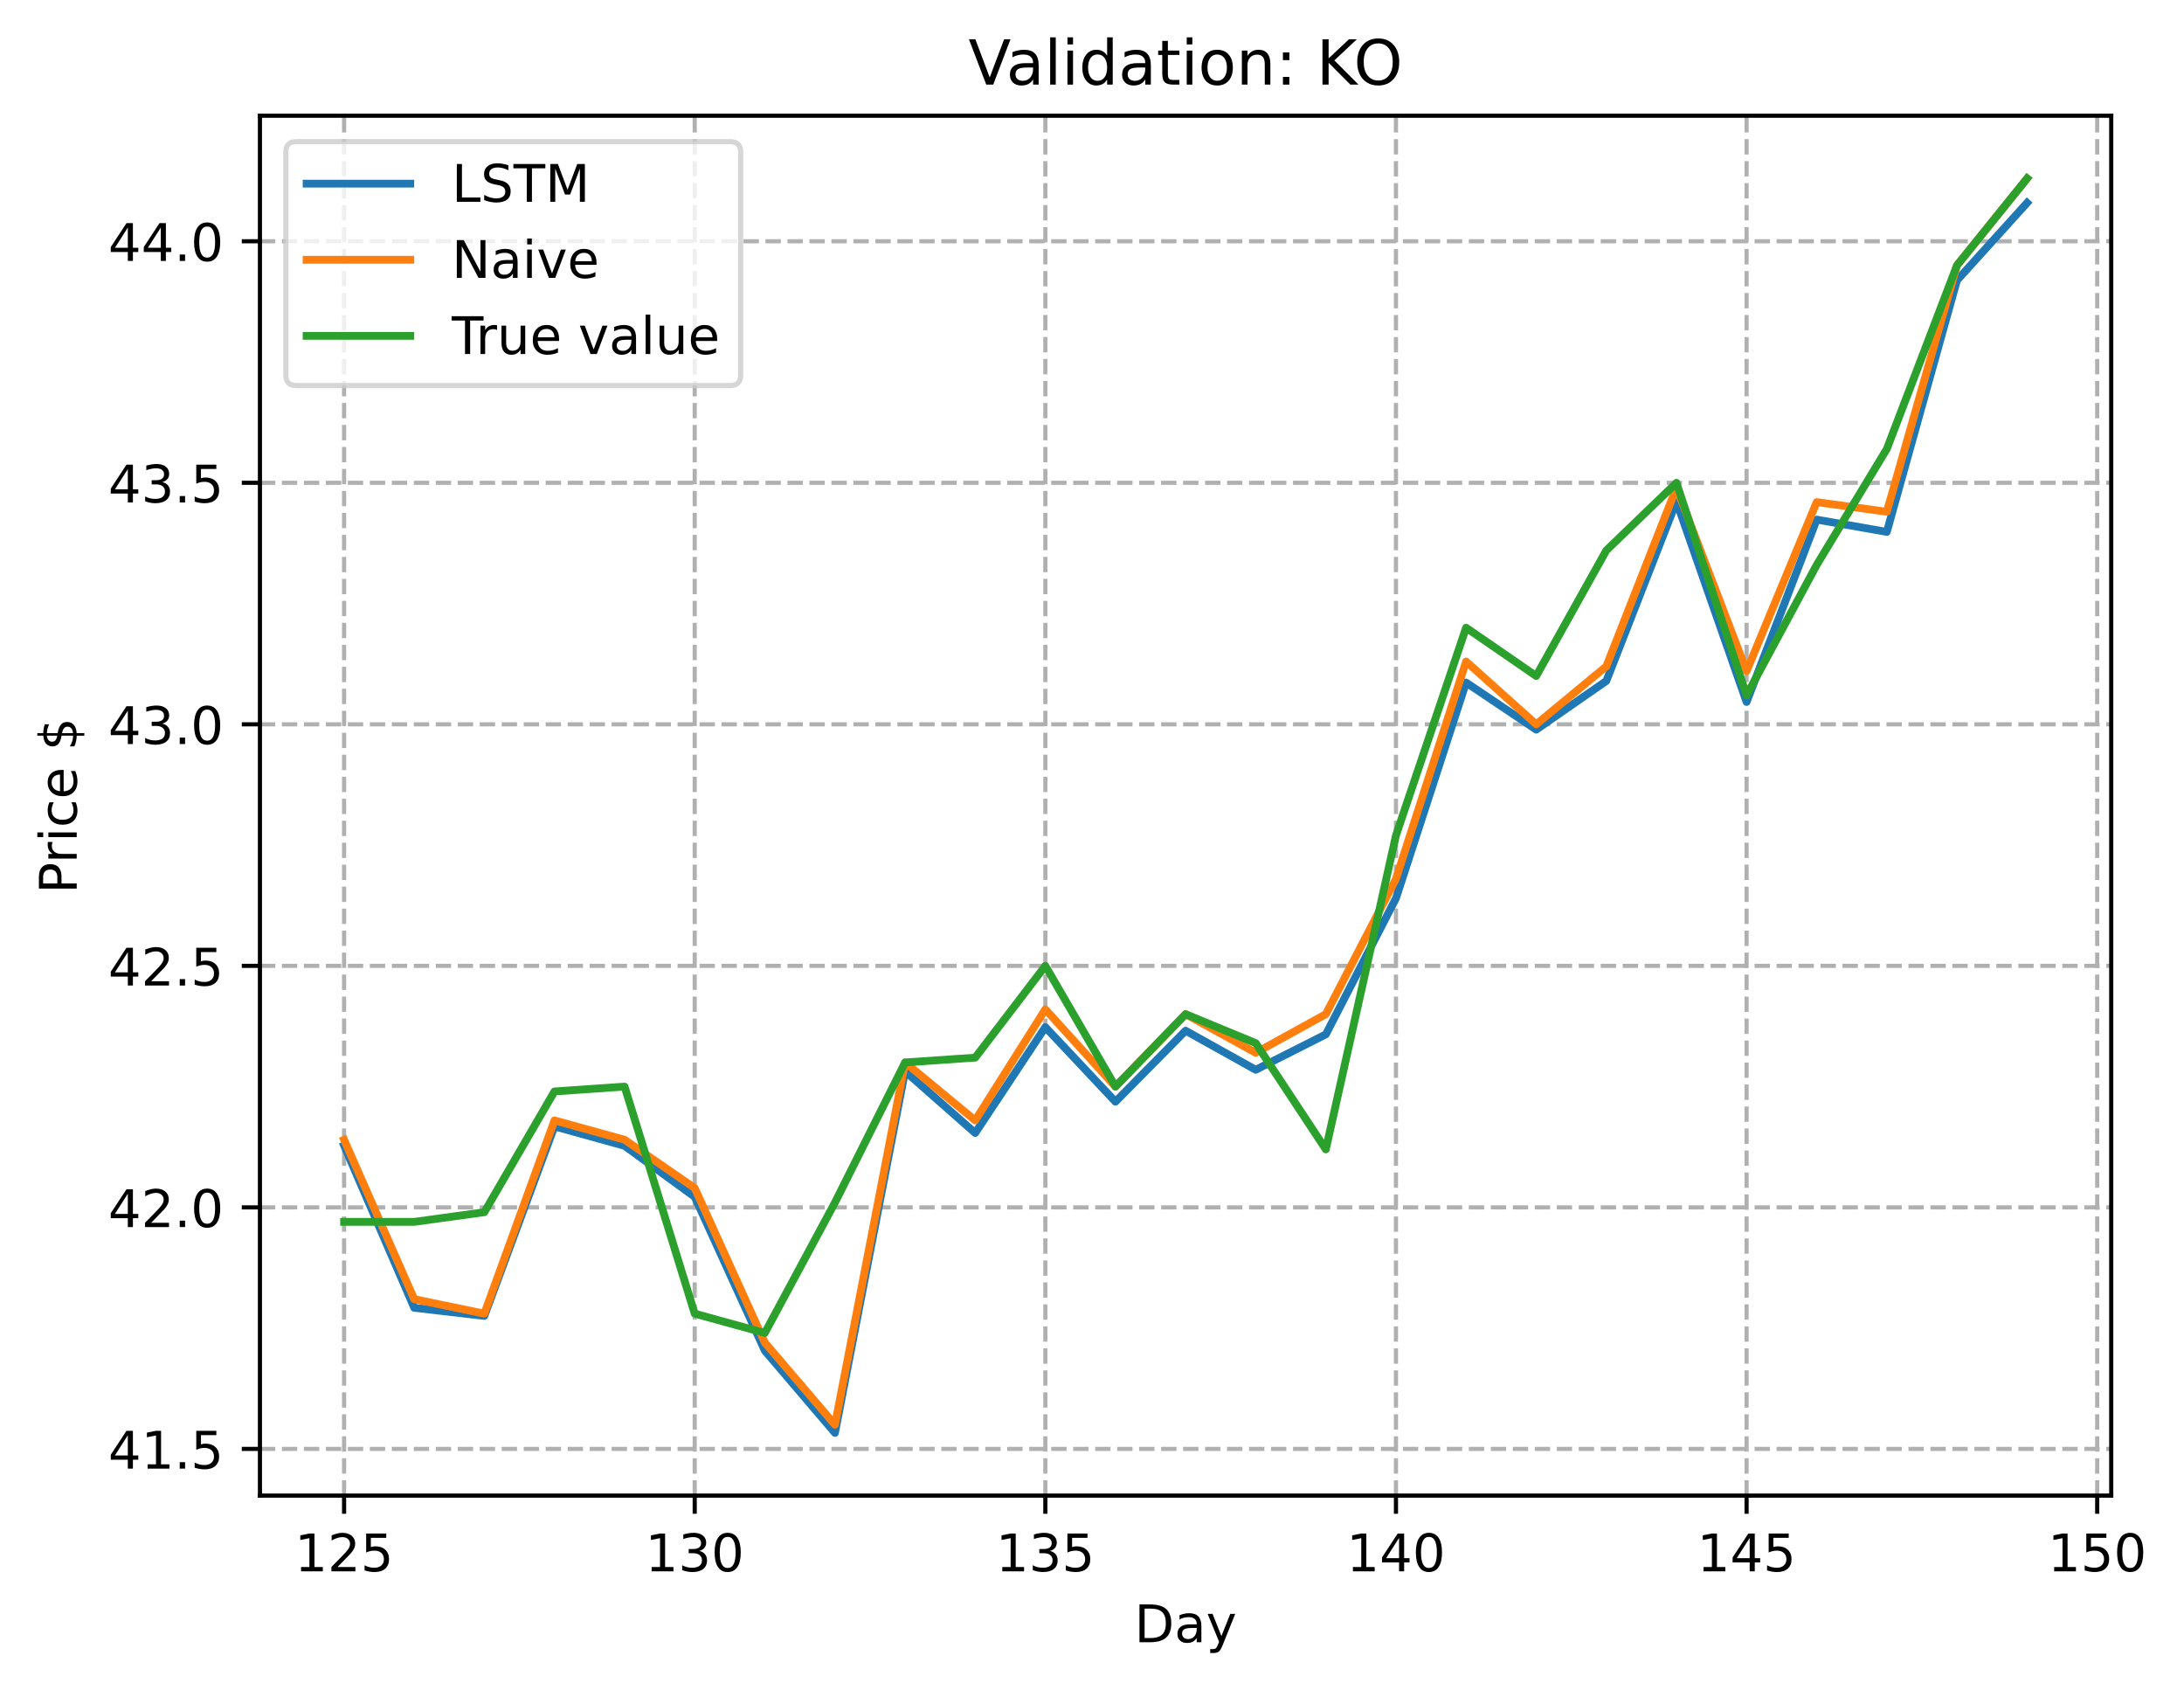 <?xml version="1.0" encoding="utf-8" standalone="no"?>
<!DOCTYPE svg PUBLIC "-//W3C//DTD SVG 1.1//EN"
  "http://www.w3.org/Graphics/SVG/1.1/DTD/svg11.dtd">
<!-- Created with matplotlib (https://matplotlib.org/) -->
<svg height="325.986pt" version="1.1" viewBox="0 0 421.302 325.986" width="421.302pt" xmlns="http://www.w3.org/2000/svg" xmlns:xlink="http://www.w3.org/1999/xlink">
 <defs>
  <style type="text/css">
*{stroke-linecap:butt;stroke-linejoin:round;}
  </style>
 </defs>
 <g id="figure_1">
  <g id="patch_1">
   <path d="M 0 325.986 
L 421.302 325.986 
L 421.302 0 
L 0 0 
z
" style="fill:#ffffff;"/>
  </g>
  <g id="axes_1">
   <g id="patch_2">
    <path d="M 50.144 288.43 
L 407.264 288.43 
L 407.264 22.318 
L 50.144 22.318 
z
" style="fill:#ffffff;"/>
   </g>
   <g id="matplotlib.axis_1">
    <g id="xtick_1">
     <g id="line2d_1">
      <path clip-path="url(#p19d7fe2701)" d="M 66.376 288.43 
L 66.376 22.318 
" style="fill:none;stroke:#b0b0b0;stroke-dasharray:2.96,1.28;stroke-dashoffset:0;stroke-width:0.8;"/>
     </g>
     <g id="line2d_2">
      <defs>
       <path d="M 0 0 
L 0 3.5 
" id="m93609f5a00" style="stroke:#000000;stroke-width:0.8;"/>
      </defs>
      <g>
       <use style="stroke:#000000;stroke-width:0.8;" x="66.376" xlink:href="#m93609f5a00" y="288.43"/>
      </g>
     </g>
     <g id="text_1">
      <!-- 125 -->
      <defs>
       <path d="M 12.406 8.297 
L 28.516 8.297 
L 28.516 63.922 
L 10.984 60.406 
L 10.984 69.391 
L 28.422 72.906 
L 38.281 72.906 
L 38.281 8.297 
L 54.391 8.297 
L 54.391 0 
L 12.406 0 
z
" id="DejaVuSans-49"/>
       <path d="M 19.188 8.297 
L 53.609 8.297 
L 53.609 0 
L 7.328 0 
L 7.328 8.297 
Q 12.938 14.109 22.625 23.891 
Q 32.328 33.688 34.812 36.531 
Q 39.547 41.844 41.422 45.531 
Q 43.312 49.219 43.312 52.781 
Q 43.312 58.594 39.234 62.25 
Q 35.156 65.922 28.609 65.922 
Q 23.969 65.922 18.812 64.312 
Q 13.672 62.703 7.812 59.422 
L 7.812 69.391 
Q 13.766 71.781 18.938 73 
Q 24.125 74.219 28.422 74.219 
Q 39.75 74.219 46.484 68.547 
Q 53.219 62.891 53.219 53.422 
Q 53.219 48.922 51.531 44.891 
Q 49.859 40.875 45.406 35.406 
Q 44.188 33.984 37.641 27.219 
Q 31.109 20.453 19.188 8.297 
z
" id="DejaVuSans-50"/>
       <path d="M 10.797 72.906 
L 49.516 72.906 
L 49.516 64.594 
L 19.828 64.594 
L 19.828 46.734 
Q 21.969 47.469 24.109 47.828 
Q 26.266 48.188 28.422 48.188 
Q 40.625 48.188 47.75 41.5 
Q 54.891 34.812 54.891 23.391 
Q 54.891 11.625 47.562 5.094 
Q 40.234 -1.422 26.906 -1.422 
Q 22.312 -1.422 17.547 -0.641 
Q 12.797 0.141 7.719 1.703 
L 7.719 11.625 
Q 12.109 9.234 16.797 8.062 
Q 21.484 6.891 26.703 6.891 
Q 35.156 6.891 40.078 11.328 
Q 45.016 15.766 45.016 23.391 
Q 45.016 31 40.078 35.438 
Q 35.156 39.891 26.703 39.891 
Q 22.75 39.891 18.812 39.016 
Q 14.891 38.141 10.797 36.281 
z
" id="DejaVuSans-53"/>
      </defs>
      <g transform="translate(56.833 303.029)scale(0.1 -0.1)">
       <use xlink:href="#DejaVuSans-49"/>
       <use x="63.623" xlink:href="#DejaVuSans-50"/>
       <use x="127.246" xlink:href="#DejaVuSans-53"/>
      </g>
     </g>
    </g>
    <g id="xtick_2">
     <g id="line2d_3">
      <path clip-path="url(#p19d7fe2701)" d="M 134.013 288.43 
L 134.013 22.318 
" style="fill:none;stroke:#b0b0b0;stroke-dasharray:2.96,1.28;stroke-dashoffset:0;stroke-width:0.8;"/>
     </g>
     <g id="line2d_4">
      <g>
       <use style="stroke:#000000;stroke-width:0.8;" x="134.013" xlink:href="#m93609f5a00" y="288.43"/>
      </g>
     </g>
     <g id="text_2">
      <!-- 130 -->
      <defs>
       <path d="M 40.578 39.312 
Q 47.656 37.797 51.625 33 
Q 55.609 28.219 55.609 21.188 
Q 55.609 10.406 48.188 4.484 
Q 40.766 -1.422 27.094 -1.422 
Q 22.516 -1.422 17.656 -0.516 
Q 12.797 0.391 7.625 2.203 
L 7.625 11.719 
Q 11.719 9.328 16.594 8.109 
Q 21.484 6.891 26.812 6.891 
Q 36.078 6.891 40.938 10.547 
Q 45.797 14.203 45.797 21.188 
Q 45.797 27.641 41.281 31.266 
Q 36.766 34.906 28.719 34.906 
L 20.219 34.906 
L 20.219 43.016 
L 29.109 43.016 
Q 36.375 43.016 40.234 45.922 
Q 44.094 48.828 44.094 54.297 
Q 44.094 59.906 40.109 62.906 
Q 36.141 65.922 28.719 65.922 
Q 24.656 65.922 20.016 65.031 
Q 15.375 64.156 9.812 62.312 
L 9.812 71.094 
Q 15.438 72.656 20.344 73.438 
Q 25.25 74.219 29.594 74.219 
Q 40.828 74.219 47.359 69.109 
Q 53.906 64.016 53.906 55.328 
Q 53.906 49.266 50.438 45.094 
Q 46.969 40.922 40.578 39.312 
z
" id="DejaVuSans-51"/>
       <path d="M 31.781 66.406 
Q 24.172 66.406 20.328 58.906 
Q 16.5 51.422 16.5 36.375 
Q 16.5 21.391 20.328 13.891 
Q 24.172 6.391 31.781 6.391 
Q 39.453 6.391 43.281 13.891 
Q 47.125 21.391 47.125 36.375 
Q 47.125 51.422 43.281 58.906 
Q 39.453 66.406 31.781 66.406 
z
M 31.781 74.219 
Q 44.047 74.219 50.516 64.516 
Q 56.984 54.828 56.984 36.375 
Q 56.984 17.969 50.516 8.266 
Q 44.047 -1.422 31.781 -1.422 
Q 19.531 -1.422 13.062 8.266 
Q 6.594 17.969 6.594 36.375 
Q 6.594 54.828 13.062 64.516 
Q 19.531 74.219 31.781 74.219 
z
" id="DejaVuSans-48"/>
      </defs>
      <g transform="translate(124.469 303.029)scale(0.1 -0.1)">
       <use xlink:href="#DejaVuSans-49"/>
       <use x="63.623" xlink:href="#DejaVuSans-51"/>
       <use x="127.246" xlink:href="#DejaVuSans-48"/>
      </g>
     </g>
    </g>
    <g id="xtick_3">
     <g id="line2d_5">
      <path clip-path="url(#p19d7fe2701)" d="M 201.649 288.43 
L 201.649 22.318 
" style="fill:none;stroke:#b0b0b0;stroke-dasharray:2.96,1.28;stroke-dashoffset:0;stroke-width:0.8;"/>
     </g>
     <g id="line2d_6">
      <g>
       <use style="stroke:#000000;stroke-width:0.8;" x="201.649" xlink:href="#m93609f5a00" y="288.43"/>
      </g>
     </g>
     <g id="text_3">
      <!-- 135 -->
      <g transform="translate(192.105 303.029)scale(0.1 -0.1)">
       <use xlink:href="#DejaVuSans-49"/>
       <use x="63.623" xlink:href="#DejaVuSans-51"/>
       <use x="127.246" xlink:href="#DejaVuSans-53"/>
      </g>
     </g>
    </g>
    <g id="xtick_4">
     <g id="line2d_7">
      <path clip-path="url(#p19d7fe2701)" d="M 269.286 288.43 
L 269.286 22.318 
" style="fill:none;stroke:#b0b0b0;stroke-dasharray:2.96,1.28;stroke-dashoffset:0;stroke-width:0.8;"/>
     </g>
     <g id="line2d_8">
      <g>
       <use style="stroke:#000000;stroke-width:0.8;" x="269.286" xlink:href="#m93609f5a00" y="288.43"/>
      </g>
     </g>
     <g id="text_4">
      <!-- 140 -->
      <defs>
       <path d="M 37.797 64.312 
L 12.891 25.391 
L 37.797 25.391 
z
M 35.203 72.906 
L 47.609 72.906 
L 47.609 25.391 
L 58.016 25.391 
L 58.016 17.188 
L 47.609 17.188 
L 47.609 0 
L 37.797 0 
L 37.797 17.188 
L 4.891 17.188 
L 4.891 26.703 
z
" id="DejaVuSans-52"/>
      </defs>
      <g transform="translate(259.742 303.029)scale(0.1 -0.1)">
       <use xlink:href="#DejaVuSans-49"/>
       <use x="63.623" xlink:href="#DejaVuSans-52"/>
       <use x="127.246" xlink:href="#DejaVuSans-48"/>
      </g>
     </g>
    </g>
    <g id="xtick_5">
     <g id="line2d_9">
      <path clip-path="url(#p19d7fe2701)" d="M 336.922 288.43 
L 336.922 22.318 
" style="fill:none;stroke:#b0b0b0;stroke-dasharray:2.96,1.28;stroke-dashoffset:0;stroke-width:0.8;"/>
     </g>
     <g id="line2d_10">
      <g>
       <use style="stroke:#000000;stroke-width:0.8;" x="336.922" xlink:href="#m93609f5a00" y="288.43"/>
      </g>
     </g>
     <g id="text_5">
      <!-- 145 -->
      <g transform="translate(327.378 303.029)scale(0.1 -0.1)">
       <use xlink:href="#DejaVuSans-49"/>
       <use x="63.623" xlink:href="#DejaVuSans-52"/>
       <use x="127.246" xlink:href="#DejaVuSans-53"/>
      </g>
     </g>
    </g>
    <g id="xtick_6">
     <g id="line2d_11">
      <path clip-path="url(#p19d7fe2701)" d="M 404.558 288.43 
L 404.558 22.318 
" style="fill:none;stroke:#b0b0b0;stroke-dasharray:2.96,1.28;stroke-dashoffset:0;stroke-width:0.8;"/>
     </g>
     <g id="line2d_12">
      <g>
       <use style="stroke:#000000;stroke-width:0.8;" x="404.558" xlink:href="#m93609f5a00" y="288.43"/>
      </g>
     </g>
     <g id="text_6">
      <!-- 150 -->
      <g transform="translate(395.015 303.029)scale(0.1 -0.1)">
       <use xlink:href="#DejaVuSans-49"/>
       <use x="63.623" xlink:href="#DejaVuSans-53"/>
       <use x="127.246" xlink:href="#DejaVuSans-48"/>
      </g>
     </g>
    </g>
    <g id="text_7">
     <!-- Day -->
     <defs>
      <path d="M 19.672 64.797 
L 19.672 8.109 
L 31.594 8.109 
Q 46.688 8.109 53.688 14.938 
Q 60.688 21.781 60.688 36.531 
Q 60.688 51.172 53.688 57.984 
Q 46.688 64.797 31.594 64.797 
z
M 9.812 72.906 
L 30.078 72.906 
Q 51.266 72.906 61.172 64.094 
Q 71.094 55.281 71.094 36.531 
Q 71.094 17.672 61.125 8.828 
Q 51.172 0 30.078 0 
L 9.812 0 
z
" id="DejaVuSans-68"/>
      <path d="M 34.281 27.484 
Q 23.391 27.484 19.188 25 
Q 14.984 22.516 14.984 16.5 
Q 14.984 11.719 18.141 8.906 
Q 21.297 6.109 26.703 6.109 
Q 34.188 6.109 38.703 11.406 
Q 43.219 16.703 43.219 25.484 
L 43.219 27.484 
z
M 52.203 31.203 
L 52.203 0 
L 43.219 0 
L 43.219 8.297 
Q 40.141 3.328 35.547 0.953 
Q 30.953 -1.422 24.312 -1.422 
Q 15.922 -1.422 10.953 3.297 
Q 6 8.016 6 15.922 
Q 6 25.141 12.172 29.828 
Q 18.359 34.516 30.609 34.516 
L 43.219 34.516 
L 43.219 35.406 
Q 43.219 41.609 39.141 45 
Q 35.062 48.391 27.688 48.391 
Q 23 48.391 18.547 47.266 
Q 14.109 46.141 10.016 43.891 
L 10.016 52.203 
Q 14.938 54.109 19.578 55.047 
Q 24.219 56 28.609 56 
Q 40.484 56 46.344 49.844 
Q 52.203 43.703 52.203 31.203 
z
" id="DejaVuSans-97"/>
      <path d="M 32.172 -5.078 
Q 28.375 -14.844 24.75 -17.812 
Q 21.141 -20.797 15.094 -20.797 
L 7.906 -20.797 
L 7.906 -13.281 
L 13.188 -13.281 
Q 16.891 -13.281 18.938 -11.516 
Q 21 -9.766 23.484 -3.219 
L 25.094 0.875 
L 2.984 54.688 
L 12.5 54.688 
L 29.594 11.922 
L 46.688 54.688 
L 56.203 54.688 
z
" id="DejaVuSans-121"/>
     </defs>
     <g transform="translate(218.83 316.707)scale(0.1 -0.1)">
      <use xlink:href="#DejaVuSans-68"/>
      <use x="77.002" xlink:href="#DejaVuSans-97"/>
      <use x="138.281" xlink:href="#DejaVuSans-121"/>
     </g>
    </g>
   </g>
   <g id="matplotlib.axis_2">
    <g id="ytick_1">
     <g id="line2d_13">
      <path clip-path="url(#p19d7fe2701)" d="M 50.144 279.424 
L 407.264 279.424 
" style="fill:none;stroke:#b0b0b0;stroke-dasharray:2.96,1.28;stroke-dashoffset:0;stroke-width:0.8;"/>
     </g>
     <g id="line2d_14">
      <defs>
       <path d="M 0 0 
L -3.5 0 
" id="m36517fcb4e" style="stroke:#000000;stroke-width:0.8;"/>
      </defs>
      <g>
       <use style="stroke:#000000;stroke-width:0.8;" x="50.144" xlink:href="#m36517fcb4e" y="279.424"/>
      </g>
     </g>
     <g id="text_8">
      <!-- 41.5 -->
      <defs>
       <path d="M 10.688 12.406 
L 21 12.406 
L 21 0 
L 10.688 0 
z
" id="DejaVuSans-46"/>
      </defs>
      <g transform="translate(20.878 283.223)scale(0.1 -0.1)">
       <use xlink:href="#DejaVuSans-52"/>
       <use x="63.623" xlink:href="#DejaVuSans-49"/>
       <use x="127.246" xlink:href="#DejaVuSans-46"/>
       <use x="159.033" xlink:href="#DejaVuSans-53"/>
      </g>
     </g>
    </g>
    <g id="ytick_2">
     <g id="line2d_15">
      <path clip-path="url(#p19d7fe2701)" d="M 50.144 232.844 
L 407.264 232.844 
" style="fill:none;stroke:#b0b0b0;stroke-dasharray:2.96,1.28;stroke-dashoffset:0;stroke-width:0.8;"/>
     </g>
     <g id="line2d_16">
      <g>
       <use style="stroke:#000000;stroke-width:0.8;" x="50.144" xlink:href="#m36517fcb4e" y="232.844"/>
      </g>
     </g>
     <g id="text_9">
      <!-- 42.0 -->
      <g transform="translate(20.878 236.643)scale(0.1 -0.1)">
       <use xlink:href="#DejaVuSans-52"/>
       <use x="63.623" xlink:href="#DejaVuSans-50"/>
       <use x="127.246" xlink:href="#DejaVuSans-46"/>
       <use x="159.033" xlink:href="#DejaVuSans-48"/>
      </g>
     </g>
    </g>
    <g id="ytick_3">
     <g id="line2d_17">
      <path clip-path="url(#p19d7fe2701)" d="M 50.144 186.264 
L 407.264 186.264 
" style="fill:none;stroke:#b0b0b0;stroke-dasharray:2.96,1.28;stroke-dashoffset:0;stroke-width:0.8;"/>
     </g>
     <g id="line2d_18">
      <g>
       <use style="stroke:#000000;stroke-width:0.8;" x="50.144" xlink:href="#m36517fcb4e" y="186.264"/>
      </g>
     </g>
     <g id="text_10">
      <!-- 42.5 -->
      <g transform="translate(20.878 190.063)scale(0.1 -0.1)">
       <use xlink:href="#DejaVuSans-52"/>
       <use x="63.623" xlink:href="#DejaVuSans-50"/>
       <use x="127.246" xlink:href="#DejaVuSans-46"/>
       <use x="159.033" xlink:href="#DejaVuSans-53"/>
      </g>
     </g>
    </g>
    <g id="ytick_4">
     <g id="line2d_19">
      <path clip-path="url(#p19d7fe2701)" d="M 50.144 139.684 
L 407.264 139.684 
" style="fill:none;stroke:#b0b0b0;stroke-dasharray:2.96,1.28;stroke-dashoffset:0;stroke-width:0.8;"/>
     </g>
     <g id="line2d_20">
      <g>
       <use style="stroke:#000000;stroke-width:0.8;" x="50.144" xlink:href="#m36517fcb4e" y="139.684"/>
      </g>
     </g>
     <g id="text_11">
      <!-- 43.0 -->
      <g transform="translate(20.878 143.484)scale(0.1 -0.1)">
       <use xlink:href="#DejaVuSans-52"/>
       <use x="63.623" xlink:href="#DejaVuSans-51"/>
       <use x="127.246" xlink:href="#DejaVuSans-46"/>
       <use x="159.033" xlink:href="#DejaVuSans-48"/>
      </g>
     </g>
    </g>
    <g id="ytick_5">
     <g id="line2d_21">
      <path clip-path="url(#p19d7fe2701)" d="M 50.144 93.105 
L 407.264 93.105 
" style="fill:none;stroke:#b0b0b0;stroke-dasharray:2.96,1.28;stroke-dashoffset:0;stroke-width:0.8;"/>
     </g>
     <g id="line2d_22">
      <g>
       <use style="stroke:#000000;stroke-width:0.8;" x="50.144" xlink:href="#m36517fcb4e" y="93.105"/>
      </g>
     </g>
     <g id="text_12">
      <!-- 43.5 -->
      <g transform="translate(20.878 96.904)scale(0.1 -0.1)">
       <use xlink:href="#DejaVuSans-52"/>
       <use x="63.623" xlink:href="#DejaVuSans-51"/>
       <use x="127.246" xlink:href="#DejaVuSans-46"/>
       <use x="159.033" xlink:href="#DejaVuSans-53"/>
      </g>
     </g>
    </g>
    <g id="ytick_6">
     <g id="line2d_23">
      <path clip-path="url(#p19d7fe2701)" d="M 50.144 46.525 
L 407.264 46.525 
" style="fill:none;stroke:#b0b0b0;stroke-dasharray:2.96,1.28;stroke-dashoffset:0;stroke-width:0.8;"/>
     </g>
     <g id="line2d_24">
      <g>
       <use style="stroke:#000000;stroke-width:0.8;" x="50.144" xlink:href="#m36517fcb4e" y="46.525"/>
      </g>
     </g>
     <g id="text_13">
      <!-- 44.0 -->
      <g transform="translate(20.878 50.324)scale(0.1 -0.1)">
       <use xlink:href="#DejaVuSans-52"/>
       <use x="63.623" xlink:href="#DejaVuSans-52"/>
       <use x="127.246" xlink:href="#DejaVuSans-46"/>
       <use x="159.033" xlink:href="#DejaVuSans-48"/>
      </g>
     </g>
    </g>
    <g id="text_14">
     <!-- Price $ -->
     <defs>
      <path d="M 19.672 64.797 
L 19.672 37.406 
L 32.078 37.406 
Q 38.969 37.406 42.719 40.969 
Q 46.484 44.531 46.484 51.125 
Q 46.484 57.672 42.719 61.234 
Q 38.969 64.797 32.078 64.797 
z
M 9.812 72.906 
L 32.078 72.906 
Q 44.344 72.906 50.609 67.359 
Q 56.891 61.812 56.891 51.125 
Q 56.891 40.328 50.609 34.812 
Q 44.344 29.297 32.078 29.297 
L 19.672 29.297 
L 19.672 0 
L 9.812 0 
z
" id="DejaVuSans-80"/>
      <path d="M 41.109 46.297 
Q 39.594 47.172 37.812 47.578 
Q 36.031 48 33.891 48 
Q 26.266 48 22.188 43.047 
Q 18.109 38.094 18.109 28.812 
L 18.109 0 
L 9.078 0 
L 9.078 54.688 
L 18.109 54.688 
L 18.109 46.188 
Q 20.953 51.172 25.484 53.578 
Q 30.031 56 36.531 56 
Q 37.453 56 38.578 55.875 
Q 39.703 55.766 41.062 55.516 
z
" id="DejaVuSans-114"/>
      <path d="M 9.422 54.688 
L 18.406 54.688 
L 18.406 0 
L 9.422 0 
z
M 9.422 75.984 
L 18.406 75.984 
L 18.406 64.594 
L 9.422 64.594 
z
" id="DejaVuSans-105"/>
      <path d="M 48.781 52.594 
L 48.781 44.188 
Q 44.969 46.297 41.141 47.344 
Q 37.312 48.391 33.406 48.391 
Q 24.656 48.391 19.812 42.844 
Q 14.984 37.312 14.984 27.297 
Q 14.984 17.281 19.812 11.734 
Q 24.656 6.203 33.406 6.203 
Q 37.312 6.203 41.141 7.25 
Q 44.969 8.297 48.781 10.406 
L 48.781 2.094 
Q 45.016 0.344 40.984 -0.531 
Q 36.969 -1.422 32.422 -1.422 
Q 20.062 -1.422 12.781 6.344 
Q 5.516 14.109 5.516 27.297 
Q 5.516 40.672 12.859 48.328 
Q 20.219 56 33.016 56 
Q 37.156 56 41.109 55.141 
Q 45.062 54.297 48.781 52.594 
z
" id="DejaVuSans-99"/>
      <path d="M 56.203 29.594 
L 56.203 25.203 
L 14.891 25.203 
Q 15.484 15.922 20.484 11.062 
Q 25.484 6.203 34.422 6.203 
Q 39.594 6.203 44.453 7.469 
Q 49.312 8.734 54.109 11.281 
L 54.109 2.781 
Q 49.266 0.734 44.188 -0.344 
Q 39.109 -1.422 33.891 -1.422 
Q 20.797 -1.422 13.156 6.188 
Q 5.516 13.812 5.516 26.812 
Q 5.516 40.234 12.766 48.109 
Q 20.016 56 32.328 56 
Q 43.359 56 49.781 48.891 
Q 56.203 41.797 56.203 29.594 
z
M 47.219 32.234 
Q 47.125 39.594 43.094 43.984 
Q 39.062 48.391 32.422 48.391 
Q 24.906 48.391 20.391 44.141 
Q 15.875 39.891 15.188 32.172 
z
" id="DejaVuSans-101"/>
      <path id="DejaVuSans-32"/>
      <path d="M 33.797 -14.703 
L 28.906 -14.703 
L 28.859 0 
Q 23.734 0.094 18.609 1.188 
Q 13.484 2.297 8.297 4.5 
L 8.297 13.281 
Q 13.281 10.156 18.375 8.562 
Q 23.484 6.984 28.906 6.938 
L 28.906 29.203 
Q 18.109 30.953 13.203 35.156 
Q 8.297 39.359 8.297 46.688 
Q 8.297 54.641 13.625 59.219 
Q 18.953 63.812 28.906 64.5 
L 28.906 75.984 
L 33.797 75.984 
L 33.797 64.656 
Q 38.328 64.453 42.578 63.688 
Q 46.828 62.938 50.875 61.625 
L 50.875 53.078 
Q 46.828 55.125 42.547 56.25 
Q 38.281 57.375 33.797 57.562 
L 33.797 36.719 
Q 44.875 35.016 50.094 30.609 
Q 55.328 26.219 55.328 18.609 
Q 55.328 10.359 49.781 5.594 
Q 44.234 0.828 33.797 0.094 
z
M 28.906 37.594 
L 28.906 57.625 
Q 23.25 56.984 20.266 54.391 
Q 17.281 51.812 17.281 47.516 
Q 17.281 43.312 20.031 40.969 
Q 22.797 38.625 28.906 37.594 
z
M 33.797 28.219 
L 33.797 7.078 
Q 39.984 7.906 43.141 10.594 
Q 46.297 13.281 46.297 17.672 
Q 46.297 21.969 43.281 24.5 
Q 40.281 27.047 33.797 28.219 
z
" id="DejaVuSans-36"/>
     </defs>
     <g transform="translate(14.798 172.342)rotate(-90)scale(0.1 -0.1)">
      <use xlink:href="#DejaVuSans-80"/>
      <use x="58.553" xlink:href="#DejaVuSans-114"/>
      <use x="99.666" xlink:href="#DejaVuSans-105"/>
      <use x="127.449" xlink:href="#DejaVuSans-99"/>
      <use x="182.43" xlink:href="#DejaVuSans-101"/>
      <use x="243.953" xlink:href="#DejaVuSans-32"/>
      <use x="275.74" xlink:href="#DejaVuSans-36"/>
     </g>
    </g>
   </g>
   <g id="line2d_25">
    <path clip-path="url(#p19d7fe2701)" d="M 66.376 220.912 
L 79.904 252.208 
L 93.431 253.781 
L 106.958 217.226 
L 120.486 220.981 
L 134.013 230.815 
L 147.54 260.472 
L 161.067 276.334 
L 174.595 206.592 
L 188.122 218.501 
L 201.649 198.082 
L 215.176 212.463 
L 228.704 198.769 
L 242.231 206.31 
L 255.758 199.481 
L 269.286 173.235 
L 282.813 131.631 
L 296.34 140.712 
L 309.867 131.322 
L 323.395 96.705 
L 336.922 135.377 
L 350.449 100.208 
L 363.976 102.577 
L 377.504 54.066 
L 391.031 39.119 
" style="fill:none;stroke:#1f77b4;stroke-linecap:square;stroke-width:1.5;"/>
   </g>
   <g id="line2d_26">
    <path clip-path="url(#p19d7fe2701)" d="M 66.376 219.802 
L 79.904 250.544 
L 93.431 253.339 
L 106.958 216.075 
L 120.486 219.802 
L 134.013 229.118 
L 147.54 258.929 
L 161.067 274.766 
L 174.595 204.896 
L 188.122 216.075 
L 201.649 194.649 
L 215.176 209.554 
L 228.704 195.58 
L 242.231 203.033 
L 255.758 195.58 
L 269.286 169.495 
L 282.813 127.574 
L 296.34 139.684 
L 309.867 128.505 
L 323.395 94.036 
L 336.922 129.437 
L 350.449 96.831 
L 363.976 98.694 
L 377.504 51.183 
L 391.031 34.414 
" style="fill:none;stroke:#ff7f0e;stroke-linecap:square;stroke-width:1.5;"/>
   </g>
   <g id="line2d_27">
    <path clip-path="url(#p19d7fe2701)" d="M 66.376 235.639 
L 79.904 235.639 
L 93.431 233.776 
L 106.958 210.486 
L 120.486 209.554 
L 134.013 253.339 
L 147.54 257.065 
L 161.067 231.912 
L 174.595 204.896 
L 188.122 203.965 
L 201.649 186.264 
L 215.176 209.554 
L 228.704 195.58 
L 242.231 201.17 
L 255.758 221.665 
L 269.286 161.111 
L 282.813 121.053 
L 296.34 130.368 
L 309.867 106.147 
L 323.395 93.105 
L 336.922 134.095 
L 350.449 108.942 
L 363.976 86.583 
L 377.504 51.183 
L 391.031 34.414 
" style="fill:none;stroke:#2ca02c;stroke-linecap:square;stroke-width:1.5;"/>
   </g>
   <g id="patch_3">
    <path d="M 50.144 288.43 
L 50.144 22.318 
" style="fill:none;stroke:#000000;stroke-linecap:square;stroke-linejoin:miter;stroke-width:0.8;"/>
   </g>
   <g id="patch_4">
    <path d="M 407.264 288.43 
L 407.264 22.318 
" style="fill:none;stroke:#000000;stroke-linecap:square;stroke-linejoin:miter;stroke-width:0.8;"/>
   </g>
   <g id="patch_5">
    <path d="M 50.144 288.43 
L 407.264 288.43 
" style="fill:none;stroke:#000000;stroke-linecap:square;stroke-linejoin:miter;stroke-width:0.8;"/>
   </g>
   <g id="patch_6">
    <path d="M 50.144 22.318 
L 407.264 22.318 
" style="fill:none;stroke:#000000;stroke-linecap:square;stroke-linejoin:miter;stroke-width:0.8;"/>
   </g>
   <g id="text_15">
    <!-- Validation: KO -->
    <defs>
     <path d="M 28.609 0 
L 0.781 72.906 
L 11.078 72.906 
L 34.188 11.531 
L 57.328 72.906 
L 67.578 72.906 
L 39.797 0 
z
" id="DejaVuSans-86"/>
     <path d="M 9.422 75.984 
L 18.406 75.984 
L 18.406 0 
L 9.422 0 
z
" id="DejaVuSans-108"/>
     <path d="M 45.406 46.391 
L 45.406 75.984 
L 54.391 75.984 
L 54.391 0 
L 45.406 0 
L 45.406 8.203 
Q 42.578 3.328 38.25 0.953 
Q 33.938 -1.422 27.875 -1.422 
Q 17.969 -1.422 11.734 6.484 
Q 5.516 14.406 5.516 27.297 
Q 5.516 40.188 11.734 48.094 
Q 17.969 56 27.875 56 
Q 33.938 56 38.25 53.625 
Q 42.578 51.266 45.406 46.391 
z
M 14.797 27.297 
Q 14.797 17.391 18.875 11.75 
Q 22.953 6.109 30.078 6.109 
Q 37.203 6.109 41.297 11.75 
Q 45.406 17.391 45.406 27.297 
Q 45.406 37.203 41.297 42.844 
Q 37.203 48.484 30.078 48.484 
Q 22.953 48.484 18.875 42.844 
Q 14.797 37.203 14.797 27.297 
z
" id="DejaVuSans-100"/>
     <path d="M 18.312 70.219 
L 18.312 54.688 
L 36.812 54.688 
L 36.812 47.703 
L 18.312 47.703 
L 18.312 18.016 
Q 18.312 11.328 20.141 9.422 
Q 21.969 7.516 27.594 7.516 
L 36.812 7.516 
L 36.812 0 
L 27.594 0 
Q 17.188 0 13.234 3.875 
Q 9.281 7.766 9.281 18.016 
L 9.281 47.703 
L 2.688 47.703 
L 2.688 54.688 
L 9.281 54.688 
L 9.281 70.219 
z
" id="DejaVuSans-116"/>
     <path d="M 30.609 48.391 
Q 23.391 48.391 19.188 42.75 
Q 14.984 37.109 14.984 27.297 
Q 14.984 17.484 19.156 11.844 
Q 23.344 6.203 30.609 6.203 
Q 37.797 6.203 41.984 11.859 
Q 46.188 17.531 46.188 27.297 
Q 46.188 37.016 41.984 42.703 
Q 37.797 48.391 30.609 48.391 
z
M 30.609 56 
Q 42.328 56 49.016 48.375 
Q 55.719 40.766 55.719 27.297 
Q 55.719 13.875 49.016 6.219 
Q 42.328 -1.422 30.609 -1.422 
Q 18.844 -1.422 12.172 6.219 
Q 5.516 13.875 5.516 27.297 
Q 5.516 40.766 12.172 48.375 
Q 18.844 56 30.609 56 
z
" id="DejaVuSans-111"/>
     <path d="M 54.891 33.016 
L 54.891 0 
L 45.906 0 
L 45.906 32.719 
Q 45.906 40.484 42.875 44.328 
Q 39.844 48.188 33.797 48.188 
Q 26.516 48.188 22.312 43.547 
Q 18.109 38.922 18.109 30.906 
L 18.109 0 
L 9.078 0 
L 9.078 54.688 
L 18.109 54.688 
L 18.109 46.188 
Q 21.344 51.125 25.703 53.562 
Q 30.078 56 35.797 56 
Q 45.219 56 50.047 50.172 
Q 54.891 44.344 54.891 33.016 
z
" id="DejaVuSans-110"/>
     <path d="M 11.719 12.406 
L 22.016 12.406 
L 22.016 0 
L 11.719 0 
z
M 11.719 51.703 
L 22.016 51.703 
L 22.016 39.312 
L 11.719 39.312 
z
" id="DejaVuSans-58"/>
     <path d="M 9.812 72.906 
L 19.672 72.906 
L 19.672 42.094 
L 52.391 72.906 
L 65.094 72.906 
L 28.906 38.922 
L 67.672 0 
L 54.688 0 
L 19.672 35.109 
L 19.672 0 
L 9.812 0 
z
" id="DejaVuSans-75"/>
     <path d="M 39.406 66.219 
Q 28.656 66.219 22.328 58.203 
Q 16.016 50.203 16.016 36.375 
Q 16.016 22.609 22.328 14.594 
Q 28.656 6.594 39.406 6.594 
Q 50.141 6.594 56.422 14.594 
Q 62.703 22.609 62.703 36.375 
Q 62.703 50.203 56.422 58.203 
Q 50.141 66.219 39.406 66.219 
z
M 39.406 74.219 
Q 54.734 74.219 63.906 63.938 
Q 73.094 53.656 73.094 36.375 
Q 73.094 19.141 63.906 8.859 
Q 54.734 -1.422 39.406 -1.422 
Q 24.031 -1.422 14.812 8.828 
Q 5.609 19.094 5.609 36.375 
Q 5.609 53.656 14.812 63.938 
Q 24.031 74.219 39.406 74.219 
z
" id="DejaVuSans-79"/>
    </defs>
    <g transform="translate(186.819 16.318)scale(0.12 -0.12)">
     <use xlink:href="#DejaVuSans-86"/>
     <use x="60.658" xlink:href="#DejaVuSans-97"/>
     <use x="121.938" xlink:href="#DejaVuSans-108"/>
     <use x="149.721" xlink:href="#DejaVuSans-105"/>
     <use x="177.504" xlink:href="#DejaVuSans-100"/>
     <use x="240.98" xlink:href="#DejaVuSans-97"/>
     <use x="302.26" xlink:href="#DejaVuSans-116"/>
     <use x="341.469" xlink:href="#DejaVuSans-105"/>
     <use x="369.252" xlink:href="#DejaVuSans-111"/>
     <use x="430.434" xlink:href="#DejaVuSans-110"/>
     <use x="493.812" xlink:href="#DejaVuSans-58"/>
     <use x="527.504" xlink:href="#DejaVuSans-32"/>
     <use x="559.291" xlink:href="#DejaVuSans-75"/>
     <use x="619.367" xlink:href="#DejaVuSans-79"/>
    </g>
   </g>
   <g id="legend_1">
    <g id="patch_7">
     <path d="M 57.144 74.353 
L 140.872 74.353 
Q 142.872 74.353 142.872 72.353 
L 142.872 29.318 
Q 142.872 27.318 140.872 27.318 
L 57.144 27.318 
Q 55.144 27.318 55.144 29.318 
L 55.144 72.353 
Q 55.144 74.353 57.144 74.353 
z
" style="fill:#ffffff;opacity:0.8;stroke:#cccccc;stroke-linejoin:miter;"/>
    </g>
    <g id="line2d_28">
     <path d="M 59.144 35.417 
L 79.144 35.417 
" style="fill:none;stroke:#1f77b4;stroke-linecap:square;stroke-width:1.5;"/>
    </g>
    <g id="line2d_29"/>
    <g id="text_16">
     <!-- LSTM -->
     <defs>
      <path d="M 9.812 72.906 
L 19.672 72.906 
L 19.672 8.297 
L 55.172 8.297 
L 55.172 0 
L 9.812 0 
z
" id="DejaVuSans-76"/>
      <path d="M 53.516 70.516 
L 53.516 60.891 
Q 47.906 63.578 42.922 64.891 
Q 37.938 66.219 33.297 66.219 
Q 25.25 66.219 20.875 63.094 
Q 16.5 59.969 16.5 54.203 
Q 16.5 49.359 19.406 46.891 
Q 22.312 44.438 30.422 42.922 
L 36.375 41.703 
Q 47.406 39.594 52.656 34.297 
Q 57.906 29 57.906 20.125 
Q 57.906 9.516 50.797 4.047 
Q 43.703 -1.422 29.984 -1.422 
Q 24.812 -1.422 18.969 -0.25 
Q 13.141 0.922 6.891 3.219 
L 6.891 13.375 
Q 12.891 10.016 18.656 8.297 
Q 24.422 6.594 29.984 6.594 
Q 38.422 6.594 43.016 9.906 
Q 47.609 13.234 47.609 19.391 
Q 47.609 24.75 44.312 27.781 
Q 41.016 30.812 33.5 32.328 
L 27.484 33.5 
Q 16.453 35.688 11.516 40.375 
Q 6.594 45.062 6.594 53.422 
Q 6.594 63.094 13.406 68.656 
Q 20.219 74.219 32.172 74.219 
Q 37.312 74.219 42.625 73.281 
Q 47.953 72.359 53.516 70.516 
z
" id="DejaVuSans-83"/>
      <path d="M -0.297 72.906 
L 61.375 72.906 
L 61.375 64.594 
L 35.5 64.594 
L 35.5 0 
L 25.594 0 
L 25.594 64.594 
L -0.297 64.594 
z
" id="DejaVuSans-84"/>
      <path d="M 9.812 72.906 
L 24.516 72.906 
L 43.109 23.297 
L 61.812 72.906 
L 76.516 72.906 
L 76.516 0 
L 66.891 0 
L 66.891 64.016 
L 48.094 14.016 
L 38.188 14.016 
L 19.391 64.016 
L 19.391 0 
L 9.812 0 
z
" id="DejaVuSans-77"/>
     </defs>
     <g transform="translate(87.144 38.917)scale(0.1 -0.1)">
      <use xlink:href="#DejaVuSans-76"/>
      <use x="55.713" xlink:href="#DejaVuSans-83"/>
      <use x="119.189" xlink:href="#DejaVuSans-84"/>
      <use x="180.273" xlink:href="#DejaVuSans-77"/>
     </g>
    </g>
    <g id="line2d_30">
     <path d="M 59.144 50.095 
L 79.144 50.095 
" style="fill:none;stroke:#ff7f0e;stroke-linecap:square;stroke-width:1.5;"/>
    </g>
    <g id="line2d_31"/>
    <g id="text_17">
     <!-- Naive -->
     <defs>
      <path d="M 9.812 72.906 
L 23.094 72.906 
L 55.422 11.922 
L 55.422 72.906 
L 64.984 72.906 
L 64.984 0 
L 51.703 0 
L 19.391 60.984 
L 19.391 0 
L 9.812 0 
z
" id="DejaVuSans-78"/>
      <path d="M 2.984 54.688 
L 12.5 54.688 
L 29.594 8.797 
L 46.688 54.688 
L 56.203 54.688 
L 35.688 0 
L 23.484 0 
z
" id="DejaVuSans-118"/>
     </defs>
     <g transform="translate(87.144 53.595)scale(0.1 -0.1)">
      <use xlink:href="#DejaVuSans-78"/>
      <use x="74.805" xlink:href="#DejaVuSans-97"/>
      <use x="136.084" xlink:href="#DejaVuSans-105"/>
      <use x="163.867" xlink:href="#DejaVuSans-118"/>
      <use x="223.047" xlink:href="#DejaVuSans-101"/>
     </g>
    </g>
    <g id="line2d_32">
     <path d="M 59.144 64.773 
L 79.144 64.773 
" style="fill:none;stroke:#2ca02c;stroke-linecap:square;stroke-width:1.5;"/>
    </g>
    <g id="line2d_33"/>
    <g id="text_18">
     <!-- True value -->
     <defs>
      <path d="M 8.5 21.578 
L 8.5 54.688 
L 17.484 54.688 
L 17.484 21.922 
Q 17.484 14.156 20.5 10.266 
Q 23.531 6.391 29.594 6.391 
Q 36.859 6.391 41.078 11.031 
Q 45.312 15.672 45.312 23.688 
L 45.312 54.688 
L 54.297 54.688 
L 54.297 0 
L 45.312 0 
L 45.312 8.406 
Q 42.047 3.422 37.719 1 
Q 33.406 -1.422 27.688 -1.422 
Q 18.266 -1.422 13.375 4.438 
Q 8.5 10.297 8.5 21.578 
z
M 31.109 56 
z
" id="DejaVuSans-117"/>
     </defs>
     <g transform="translate(87.144 68.273)scale(0.1 -0.1)">
      <use xlink:href="#DejaVuSans-84"/>
      <use x="46.334" xlink:href="#DejaVuSans-114"/>
      <use x="87.447" xlink:href="#DejaVuSans-117"/>
      <use x="150.826" xlink:href="#DejaVuSans-101"/>
      <use x="212.35" xlink:href="#DejaVuSans-32"/>
      <use x="244.137" xlink:href="#DejaVuSans-118"/>
      <use x="303.316" xlink:href="#DejaVuSans-97"/>
      <use x="364.596" xlink:href="#DejaVuSans-108"/>
      <use x="392.379" xlink:href="#DejaVuSans-117"/>
      <use x="455.758" xlink:href="#DejaVuSans-101"/>
     </g>
    </g>
   </g>
  </g>
 </g>
 <defs>
  <clipPath id="p19d7fe2701">
   <rect height="266.112" width="357.12" x="50.144" y="22.318"/>
  </clipPath>
 </defs>
</svg>
